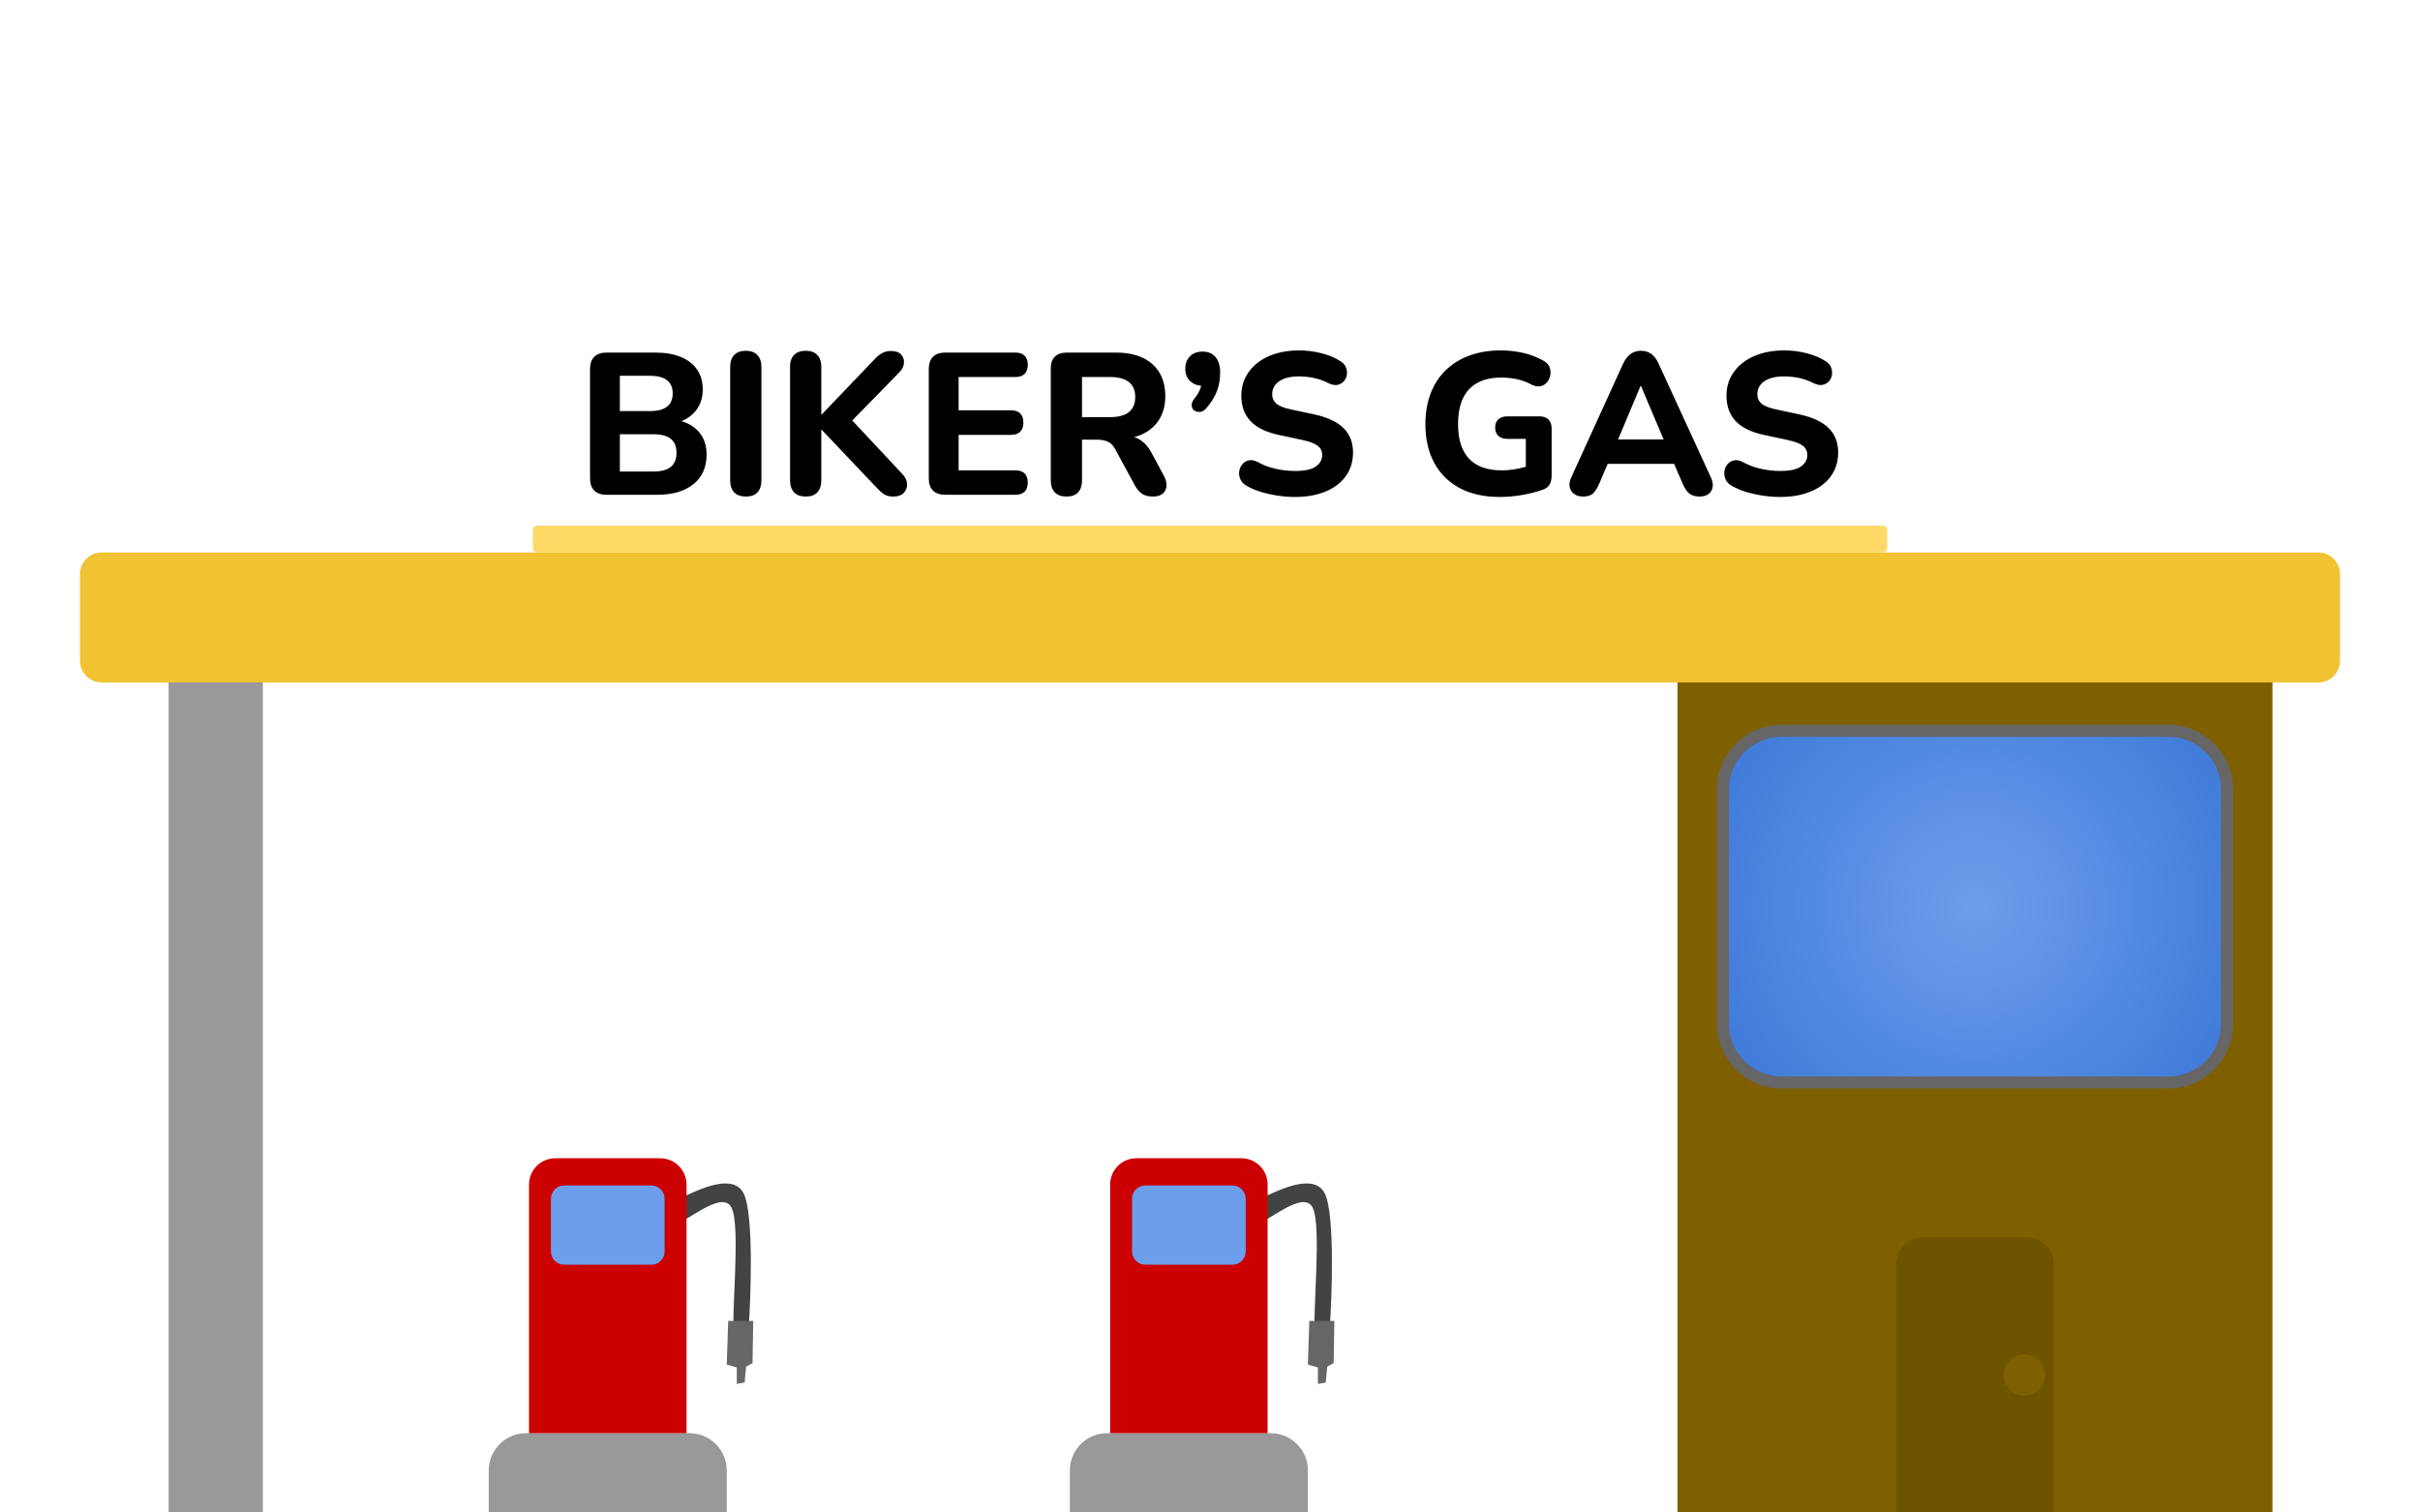 <svg version="1.1" viewBox="0.0 0.0 800.0 500.0" fill="none" stroke="none" stroke-linecap="square" stroke-miterlimit="10" xmlns:xlink="http://www.w3.org/1999/xlink" xmlns="http://www.w3.org/2000/svg"><clipPath id="p.0"><path d="m0 0l800.0 0l0 500.0l-800.0 0l0 -500.0z" clip-rule="nonzero"/></clipPath><g clip-path="url(#p.0)"><path fill="#000000" fill-opacity="0.0" d="m0 0l800.0 0l0 500.0l-800.0 0z" fill-rule="evenodd"/><path fill="#434343" d="m227.05 395.082c3.689 -1.571 15.438 -7.582 18.853 -0.409c3.415 7.172 2.185 35.725 1.638 43.444c-0.547 7.719 -3.962 9.358 -4.919 2.869c-0.956 -6.489 2.323 -35.655 -0.819 -41.803c-3.142 -6.148 -15.573 5.599 -18.031 4.916c-2.459 -0.683 -0.41 -7.445 3.278 -9.016z" fill-rule="evenodd"/><path fill="#f1c232" d="m26.441 189.803l0 0c0 -3.954 3.206 -7.16 7.16 -7.16l732.798 0c1.899 0 3.72 0.754 5.063 2.097c1.343 1.343 2.097 3.164 2.097 5.063l0 28.64c0 3.954 -3.206 7.16 -7.16 7.16l-732.798 0c-3.954 0 -7.16 -3.206 -7.16 -7.16z" fill-rule="evenodd"/><path fill="#7f6000" d="m751.234 225.606l-196.693 0l0 274.394l196.693 0z" fill-rule="evenodd"/><defs><radialGradient id="p.1" gradientUnits="userSpaceOnUse" gradientTransform="matrix(10.08 0.0 0.0 10.08 0.0 0.0)" spreadMethod="pad" cx="64.77" cy="29.733" fx="64.77" fy="29.733" r="10.08"><stop offset="0.0" stop-color="#6d9eeb"/><stop offset="1.0" stop-color="#3c78d8"/></radialGradient></defs><path fill="url(#p.1)" d="m569.549 260.961l0 0c0 -10.701 8.675 -19.376 19.376 -19.376l127.926 0c5.139 0 10.067 2.041 13.701 5.675c3.634 3.634 5.675 8.562 5.675 13.701l0 77.501c0 10.701 -8.675 19.376 -19.376 19.376l-127.926 0c-10.701 0 -19.376 -8.675 -19.376 -19.376z" fill-rule="evenodd"/><path stroke="#666666" stroke-width="4.0" stroke-linejoin="round" stroke-linecap="butt" d="m569.549 260.961l0 0c0 -10.701 8.675 -19.376 19.376 -19.376l127.926 0c5.139 0 10.067 2.041 13.701 5.675c3.634 3.634 5.675 8.562 5.675 13.701l0 77.501c0 10.701 -8.675 19.376 -19.376 19.376l-127.926 0c-10.701 0 -19.376 -8.675 -19.376 -19.376z" fill-rule="evenodd"/><path fill="#6f5400" d="m635.533 409.102l34.708 0l0 0c2.301 0 4.508 0.914 6.136 2.542c1.627 1.627 2.542 3.834 2.542 6.136l0 82.22c0 2.4414062E-4 -1.8310547E-4 4.272461E-4 -4.272461E-4 4.272461E-4l-52.063 -4.272461E-4l0 0c-2.4414062E-4 0 -4.272461E-4 -1.8310547E-4 -4.272461E-4 -4.272461E-4l4.272461E-4 -82.22l0 0c0 -4.792 3.885 -8.677 8.677 -8.677z" fill-rule="evenodd"/><path fill="#7f6000" d="m662.391 454.551l0 0c0 -3.766 3.053 -6.819 6.819 -6.819l0 0c1.808 0 3.543 0.718 4.822 1.997c1.279 1.279 1.997 3.013 1.997 4.822l0 0c0 3.766 -3.053 6.819 -6.819 6.819l0 0c-3.766 0 -6.819 -3.053 -6.819 -6.819z" fill-rule="evenodd"/><path fill="#999999" d="m55.735 225.606l31.15 0l0 274.394l-31.15 0z" fill-rule="evenodd"/><path fill="#000000" fill-opacity="0.0" d="m26.428 90.556l747.118 0l0 100.189l-747.118 0z" fill-rule="evenodd"/><path fill="#000000" d="m200.444 163.556q-2.594 0 -4.0 -1.391q-1.391 -1.406 -1.391 -4.016l0 -36.188q0 -2.594 1.391 -4.0q1.406 -1.406 4.0 -1.406l16.141 0q5.0 0 8.531 1.469q3.531 1.469 5.359 4.203q1.844 2.734 1.844 6.531q0 4.203 -2.406 7.141q-2.406 2.922 -6.594 3.922l0 -1.062q4.859 0.875 7.562 3.844q2.703 2.953 2.703 7.688q0 6.266 -4.344 9.766q-4.328 3.5 -11.922 3.5l-16.875 0zm4.469 -7.672l11.0 0q4.0 0 5.859 -1.562q1.875 -1.562 1.875 -4.625q0 -3.078 -1.875 -4.609q-1.859 -1.531 -5.859 -1.531l-11.0 0l0 12.328zm0 -19.984l9.875 0q3.859 0 5.719 -1.469q1.875 -1.469 1.875 -4.406q0 -2.859 -1.875 -4.328q-1.859 -1.469 -5.719 -1.469l-9.875 0l0 11.672zm41.67 28.25q-2.531 0 -3.875 -1.391q-1.328 -1.406 -1.328 -3.938l0 -37.531q0 -2.531 1.328 -3.922q1.344 -1.406 3.875 -1.406q2.453 0 3.781 1.406q1.344 1.391 1.344 3.922l0 37.531q0 2.531 -1.297 3.938q-1.297 1.391 -3.828 1.391zm19.797 0q-2.531 0 -3.875 -1.391q-1.328 -1.406 -1.328 -3.938l0 -37.594q0 -2.531 1.328 -3.891q1.344 -1.375 3.875 -1.375q2.453 0 3.781 1.375q1.344 1.359 1.344 3.891l0 15.797l0.141 0l17.719 -18.531q1.141 -1.203 2.375 -1.828q1.234 -0.641 2.828 -0.641q2.328 0 3.359 1.203q1.047 1.203 0.906 2.812q-0.125 1.594 -1.469 2.984l-17.797 18.203l0.078 -4.469l18.656 19.938q1.531 1.656 1.562 3.391q0.031 1.734 -1.141 2.906q-1.156 1.156 -3.422 1.156q-1.938 0 -3.109 -0.797q-1.156 -0.797 -2.562 -2.328l-17.984 -18.938l-0.141 0l0 16.734q0 2.531 -1.297 3.938q-1.297 1.391 -3.828 1.391zm46.047 -0.594q-2.594 0 -4.0 -1.391q-1.391 -1.406 -1.391 -4.016l0 -36.188q0 -2.594 1.391 -4.0q1.406 -1.406 4.0 -1.406l23.266 0q2.0 0 3.031 1.047q1.031 1.031 1.031 2.953q0 2.0 -1.031 3.047q-1.031 1.031 -3.031 1.031l-18.797 0l0 11.0l17.266 0q2.062 0 3.094 1.031q1.047 1.031 1.047 3.031q0 2.0 -1.047 3.031q-1.031 1.031 -3.094 1.031l-17.266 0l0 11.734l18.797 0q2.0 0 3.031 1.031q1.031 1.031 1.031 2.969q0 2.0 -1.031 3.031q-1.031 1.031 -3.031 1.031l-23.266 0zm40.14 0.594q-2.531 0 -3.875 -1.391q-1.328 -1.406 -1.328 -3.938l0 -37.0q0 -2.594 1.359 -3.922q1.375 -1.344 3.906 -1.344l16.203 0q7.859 0 12.125 3.812q4.266 3.797 4.266 10.594q0 4.391 -1.938 7.594q-1.922 3.203 -5.562 4.938q-3.625 1.734 -8.891 1.734l0.531 -1.141l2.734 0q2.797 0 4.891 1.375q2.109 1.359 3.641 4.156l4.125 7.672q0.938 1.672 0.859 3.266q-0.062 1.594 -1.203 2.594q-1.125 1.0 -3.328 1.0q-2.188 0 -3.562 -0.922q-1.359 -0.938 -2.422 -2.875l-6.406 -11.797q-1.0 -1.859 -2.438 -2.531q-1.422 -0.672 -3.5 -0.672l-5.062 0l0 13.469q0 2.531 -1.297 3.938q-1.297 1.391 -3.828 1.391zm5.125 -26.25l9.266 0q4.141 0 6.234 -1.672q2.094 -1.672 2.094 -5.0q0 -3.266 -2.094 -4.922q-2.094 -1.672 -6.234 -1.672l-9.266 0l0 13.266zm41.259 -3.141q-1.0 1.266 -2.141 1.406q-1.125 0.125 -1.969 -0.438q-0.828 -0.562 -0.891 -1.688q-0.062 -1.141 1.0 -2.406q1.469 -1.812 2.0 -3.609q0.531 -1.797 0.531 -3.203l0.344 2.734q-2.672 0 -4.344 -1.531q-1.656 -1.531 -1.656 -4.125q0 -2.531 1.531 -4.094q1.531 -1.578 4.203 -1.578q2.719 0 4.25 1.797q1.547 1.797 1.547 5.141q0 1.734 -0.344 3.562q-0.328 1.828 -1.266 3.797q-0.922 1.969 -2.797 4.234zm29.133 29.531q-2.797 0 -5.703 -0.438q-2.891 -0.438 -5.531 -1.234q-2.625 -0.797 -4.703 -2.0q-1.469 -0.797 -2.062 -2.094q-0.594 -1.297 -0.438 -2.625q0.172 -1.344 1.0 -2.375q0.844 -1.031 2.141 -1.328q1.297 -0.312 2.891 0.5q2.734 1.531 5.969 2.266q3.234 0.734 6.438 0.734q4.859 0 6.922 -1.5q2.078 -1.5 2.078 -3.766q0 -1.938 -1.469 -3.062q-1.469 -1.141 -5.141 -1.938l-7.531 -1.609q-6.391 -1.328 -9.5 -4.562q-3.094 -3.234 -3.094 -8.5q0 -3.328 1.391 -6.062q1.406 -2.734 3.938 -4.734q2.547 -2.0 6.031 -3.062q3.5 -1.062 7.703 -1.062q3.734 0 7.328 0.906q3.609 0.891 6.344 2.625q1.328 0.797 1.828 2.031q0.5 1.234 0.328 2.469q-0.156 1.234 -1.0 2.172q-0.828 0.922 -2.094 1.188q-1.266 0.266 -3.062 -0.594q-2.203 -1.141 -4.672 -1.672q-2.469 -0.531 -5.062 -0.531q-2.797 0 -4.766 0.734q-1.969 0.734 -3.0 2.062q-1.031 1.328 -1.031 3.062q0 1.938 1.391 3.141q1.406 1.203 4.875 1.922l7.531 1.609q6.531 1.391 9.734 4.5q3.203 3.094 3.203 8.156q0 3.344 -1.344 6.047q-1.328 2.688 -3.859 4.625q-2.531 1.938 -6.078 2.969q-3.531 1.031 -7.922 1.031zm67.793 0q-7.938 0 -13.438 -3.0q-5.5 -3.0 -8.375 -8.391q-2.859 -5.406 -2.859 -12.672q0 -5.594 1.703 -10.094q1.703 -4.5 4.938 -7.672q3.234 -3.172 7.859 -4.891q4.641 -1.734 10.5 -1.734q3.594 0 7.188 0.797q3.609 0.797 6.938 2.656q1.406 0.812 1.906 2.047q0.5 1.219 0.266 2.594q-0.234 1.359 -1.062 2.406q-0.828 1.031 -2.141 1.328q-1.297 0.297 -2.969 -0.5q-2.188 -1.203 -4.656 -1.766q-2.469 -0.578 -5.406 -0.578q-4.734 0 -7.938 1.781q-3.188 1.766 -4.766 5.203q-1.562 3.422 -1.562 8.422q0 7.531 3.625 11.406q3.641 3.859 10.781 3.859q2.391 0 4.922 -0.469q2.547 -0.469 5.0 -1.328l-1.922 4.188l0 -12.797l-6.0 0q-2.0 0 -3.078 -1.0q-1.062 -1.0 -1.062 -2.734q0 -1.797 1.062 -2.75q1.078 -0.969 3.078 -0.969l10.469 0q2.0 0 3.031 1.062q1.031 1.062 1.031 3.062l0 15.469q0 1.734 -0.672 2.938q-0.656 1.188 -2.266 1.719q-3.0 1.078 -6.734 1.734q-3.734 0.672 -7.391 0.672zm27.522 -0.141q-1.859 0 -3.031 -0.859q-1.172 -0.875 -1.469 -2.328q-0.297 -1.469 0.578 -3.266l17.062 -37.406q1.062 -2.266 2.531 -3.297q1.469 -1.031 3.391 -1.031q1.938 0 3.406 1.031q1.469 1.031 2.469 3.297l17.188 37.406q0.875 1.797 0.641 3.297q-0.234 1.5 -1.375 2.328q-1.125 0.828 -2.922 0.828q-2.266 0 -3.5 -1.062q-1.234 -1.062 -2.172 -3.328l-4.0 -9.266l4.141 2.859l-27.797 0l4.125 -2.859l-3.938 9.266q-1.0 2.328 -2.094 3.359q-1.094 1.031 -3.234 1.031zm18.937 -36.594l-8.531 20.328l-1.797 -2.594l20.859 0l-1.797 2.594l-8.609 -20.328l-0.125 0zm46.124 36.734q-2.797 0 -5.703 -0.438q-2.891 -0.438 -5.531 -1.234q-2.625 -0.797 -4.703 -2.0q-1.469 -0.797 -2.062 -2.094q-0.594 -1.297 -0.438 -2.625q0.172 -1.344 1.0 -2.375q0.844 -1.031 2.141 -1.328q1.297 -0.312 2.891 0.5q2.734 1.531 5.969 2.266q3.234 0.734 6.438 0.734q4.859 0 6.922 -1.5q2.078 -1.5 2.078 -3.766q0 -1.938 -1.469 -3.062q-1.469 -1.141 -5.141 -1.938l-7.531 -1.609q-6.391 -1.328 -9.5 -4.562q-3.094 -3.234 -3.094 -8.5q0 -3.328 1.391 -6.062q1.406 -2.734 3.938 -4.734q2.547 -2.0 6.031 -3.062q3.5 -1.062 7.703 -1.062q3.734 0 7.328 0.906q3.609 0.891 6.344 2.625q1.328 0.797 1.828 2.031q0.5 1.234 0.328 2.469q-0.156 1.234 -1.0 2.172q-0.828 0.922 -2.094 1.188q-1.266 0.266 -3.062 -0.594q-2.203 -1.141 -4.672 -1.672q-2.469 -0.531 -5.062 -0.531q-2.797 0 -4.766 0.734q-1.969 0.734 -3.0 2.062q-1.031 1.328 -1.031 3.062q0 1.938 1.391 3.141q1.406 1.203 4.875 1.922l7.531 1.609q6.531 1.391 9.734 4.5q3.203 3.094 3.203 8.156q0 3.344 -1.344 6.047q-1.328 2.688 -3.859 4.625q-2.531 1.938 -6.078 2.969q-3.531 1.031 -7.922 1.031z" fill-rule="nonzero"/><path fill="#ffd966" d="m176.142 175.252l0 0c0 -0.818 0.663 -1.48 1.48 -1.48l444.756 0c0.393 0 0.769 0.156 1.047 0.434c0.278 0.278 0.434 0.654 0.434 1.047l0 5.921c0 0.818 -0.663 1.48 -1.48 1.48l-444.756 0c-0.818 0 -1.48 -0.663 -1.48 -1.48z" fill-rule="evenodd"/><path fill="#999999" d="m173.858 473.795l54.11 0c3.258 0 6.382 1.294 8.686 3.598c2.304 2.304 3.598 5.428 3.598 8.686l0 13.921c0 3.6621094E-4 -2.89917E-4 6.4086914E-4 -6.5612793E-4 6.4086914E-4l-78.677 -6.4086914E-4l0 0c-3.5095215E-4 0 -6.5612793E-4 -3.0517578E-4 -6.5612793E-4 -6.4086914E-4l6.5612793E-4 -13.921l0 0c0 -6.784 5.499 -12.283 12.283 -12.283z" fill-rule="evenodd"/><path fill="#cc0000" d="m183.559 382.898l34.708 0l0 0c2.301 0 4.508 0.914 6.136 2.542c1.627 1.627 2.542 3.834 2.542 6.136l0 82.22c0 2.1362305E-4 -1.9836426E-4 4.272461E-4 -4.4250488E-4 4.272461E-4l-52.063 -4.272461E-4l0 0c-2.4414062E-4 0 -4.4250488E-4 -2.1362305E-4 -4.4250488E-4 -4.5776367E-4l4.4250488E-4 -82.22l0 0c0 -4.792 3.885 -8.677 8.677 -8.677z" fill-rule="evenodd"/><path fill="#6d9eeb" d="m182.126 396.26l0 0c0 -2.412 1.955 -4.368 4.368 -4.368l28.84 0c1.158 0 2.269 0.46 3.088 1.279c0.819 0.819 1.279 1.93 1.279 3.088l0 17.47c0 2.412 -1.955 4.368 -4.368 4.368l-28.84 0c-2.412 0 -4.368 -1.955 -4.368 -4.368z" fill-rule="evenodd"/><path fill="#666666" d="m240.725 436.68l8.283 0l-0.236 13.959l-2.131 1.182l-0.473 5.207l-2.603 0.473l0 -5.443l-3.313 -0.946z" fill-rule="evenodd"/><path fill="#434343" d="m419.155 395.082c3.689 -1.571 15.438 -7.582 18.853 -0.409c3.415 7.172 2.185 35.725 1.638 43.444c-0.547 7.719 -3.962 9.358 -4.919 2.869c-0.956 -6.489 2.323 -35.655 -0.819 -41.803c-3.142 -6.148 -15.573 5.599 -18.032 4.916c-2.459 -0.683 -0.41 -7.445 3.278 -9.016z" fill-rule="evenodd"/><path fill="#999999" d="m365.963 473.795l54.11 0c3.258 0 6.382 1.294 8.686 3.598c2.304 2.304 3.598 5.428 3.598 8.686l0 13.921c0 3.6621094E-4 -3.0517578E-4 6.4086914E-4 -6.713867E-4 6.4086914E-4l-78.677 -6.4086914E-4l0 0c-3.6621094E-4 0 -6.4086914E-4 -3.0517578E-4 -6.4086914E-4 -6.4086914E-4l6.4086914E-4 -13.921l0 0c0 -6.784 5.5 -12.283 12.283 -12.283z" fill-rule="evenodd"/><path fill="#cc0000" d="m375.664 382.898l34.708 0l0 0c2.301 0 4.508 0.914 6.136 2.542c1.627 1.627 2.542 3.834 2.542 6.136l0 82.22c0 2.1362305E-4 -1.8310547E-4 4.272461E-4 -4.272461E-4 4.272461E-4l-52.063 -4.272461E-4l0 0c-2.4414062E-4 0 -4.272461E-4 -2.1362305E-4 -4.272461E-4 -4.5776367E-4l4.272461E-4 -82.22l0 0c0 -4.792 3.885 -8.677 8.677 -8.677z" fill-rule="evenodd"/><path fill="#6d9eeb" d="m374.231 396.26l0 0c0 -2.412 1.955 -4.368 4.368 -4.368l28.84 0c1.158 0 2.269 0.46 3.088 1.279c0.819 0.819 1.279 1.93 1.279 3.088l0 17.47c0 2.412 -1.955 4.368 -4.368 4.368l-28.84 0c-2.412 0 -4.368 -1.955 -4.368 -4.368z" fill-rule="evenodd"/><path fill="#666666" d="m432.83 436.68l8.283 0l-0.236 13.959l-2.131 1.182l-0.473 5.207l-2.603 0.473l0 -5.443l-3.313 -0.946z" fill-rule="evenodd"/></g></svg>